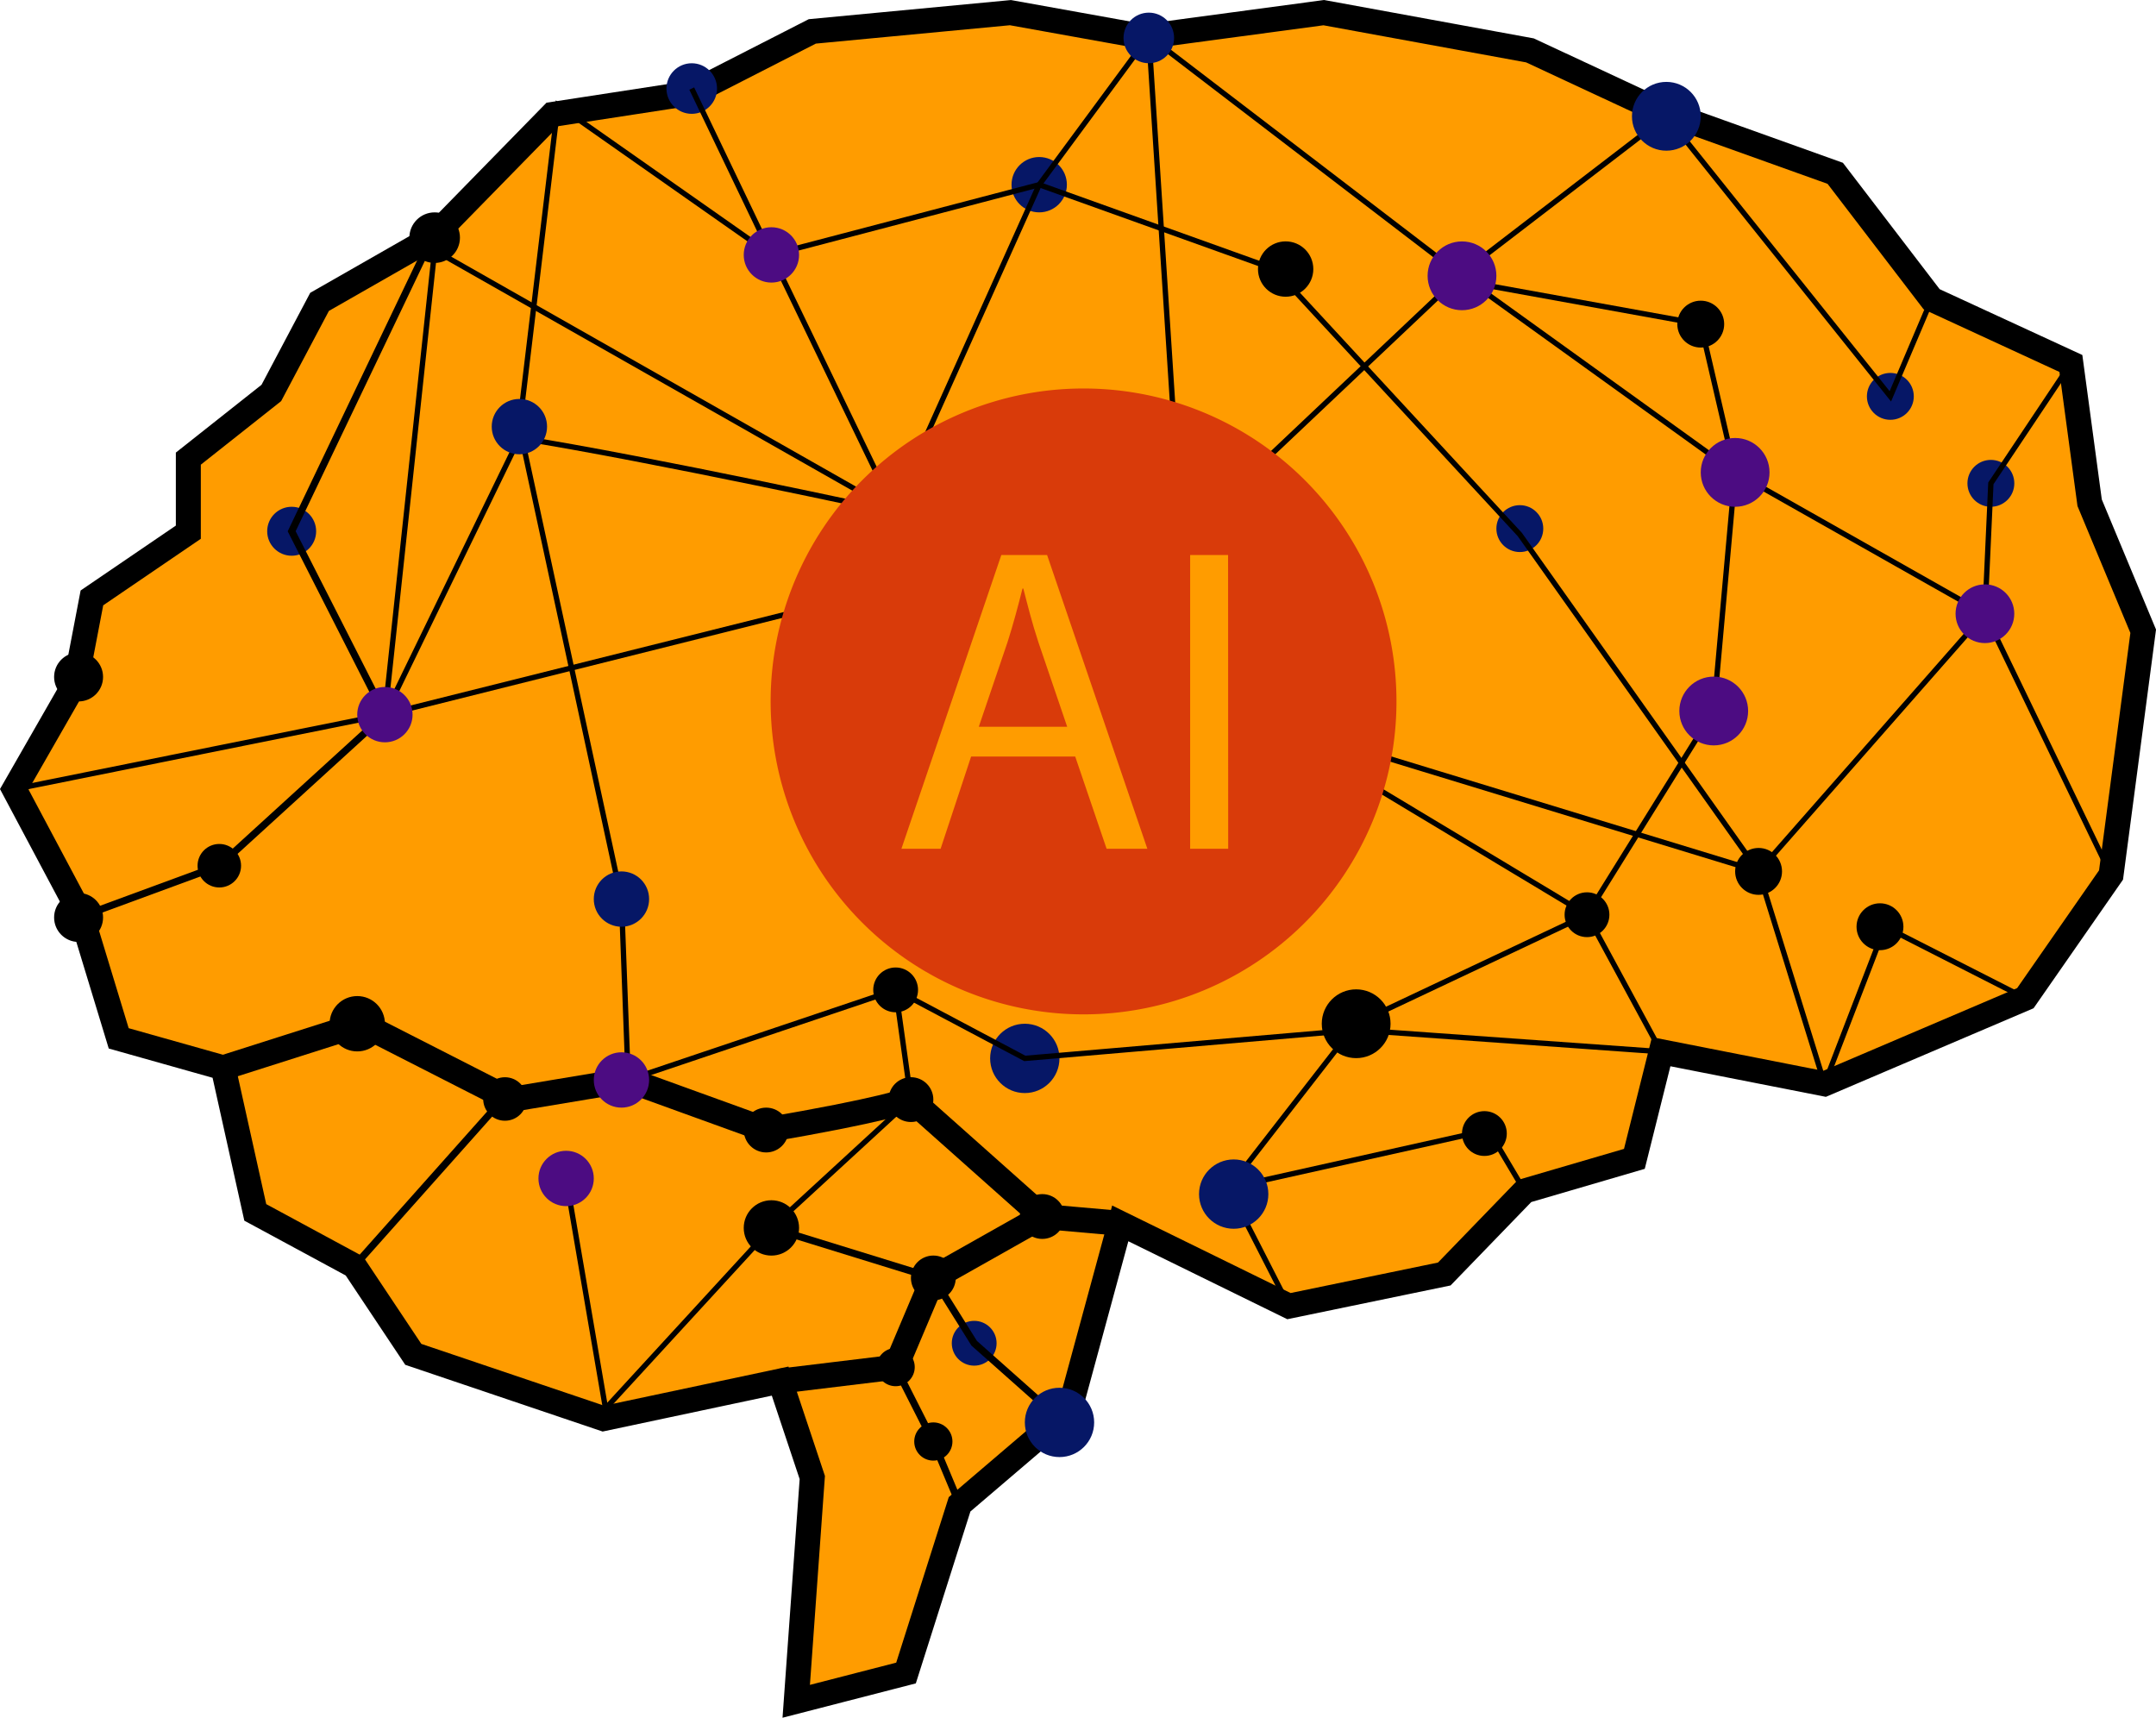 <svg id="Layer_1" data-name="Layer 1" xmlns="http://www.w3.org/2000/svg" viewBox="0 0 561.05 446.98"><defs><style>.cls-1{fill:#ff9c00;}.cls-1,.cls-3,.cls-4,.cls-5{stroke:#000;stroke-miterlimit:10;}.cls-1,.cls-3{stroke-width:6.5px;}.cls-2{fill:#061766;}.cls-3,.cls-4,.cls-5{fill:none;}.cls-4{stroke-width:1.39px;}.cls-5{stroke-width:1.86px;}.cls-6{fill:#4c0c82;}.cls-7{fill:#d93b0a;}</style></defs><title>Artificial</title><polygon class="cls-1" points="112.42 61.83 83.16 78.55 70.61 102.25 49.01 119.34 49.01 138.48 23.92 155.58 19.74 177.42 3.71 205.38 21.14 238.13 30.89 270.19 58.07 277.85 66.43 315.48 92.22 329.42 107.55 352.42 157.02 369.14 203.01 359.38 211.38 384.47 207.2 442.7 235.77 435.34 249.71 391.44 278.28 367.05 291.52 318.34 335.42 339.87 375.84 331.51 396.74 309.91 425.31 301.55 432.28 273.67 474.79 282.03 527.05 259.74 549.35 227.68 557.72 164.26 543.78 130.82 538.9 94.58 502.66 77.86 477.58 45.1 430.89 28.38 398.13 13.11 344.48 3.29 297.79 9.56 262.94 3.29 211.38 8.17 180.02 24.2 143.78 29.77 112.42 61.83"/><circle class="cls-2" cx="75.9" cy="138.24" r="6.37"/><circle cx="20.45" cy="176.15" r="6.37"/><circle cx="20.45" cy="238.74" r="6.37"/><circle cx="92.97" cy="266.39" r="7.2"/><circle cx="131.4" cy="285.97" r="5.66"/><circle cx="57.07" cy="225.27" r="5.66"/><circle class="cls-2" cx="270.43" cy="48.06" r="7.2"/><circle cx="334.56" cy="70.01" r="7.2"/><circle class="cls-2" cx="180.01" cy="23.04" r="6.58"/><circle cx="113.11" cy="61.84" r="6.58"/><circle cx="352.91" cy="266.39" r="8.95"/><circle cx="412.98" cy="238.02" r="5.83"/><circle cx="386.28" cy="294.96" r="5.83"/><circle class="cls-2" cx="253.51" cy="349.53" r="5.83"/><circle cx="233.07" cy="257.58" r="5.83"/><circle cx="237.05" cy="286.13" r="5.83"/><circle cx="199.38" cy="294.05" r="5.83"/><circle cx="271.23" cy="316.55" r="5.83"/><circle cx="242.88" cy="332.54" r="5.83"/><circle cx="233.07" cy="355.74" r="4.97"/><circle cx="242.88" cy="375.1" r="4.97"/><circle class="cls-2" cx="395.5" cy="137.55" r="6.1"/><circle cx="442.58" cy="84.34" r="6.1"/><circle class="cls-2" cx="491.92" cy="103.14" r="6.1"/><circle class="cls-2" cx="518.08" cy="125.77" r="6.1"/><circle cx="457.63" cy="226.75" r="6.1"/><circle cx="489.22" cy="241.15" r="6.1"/><circle cx="200.74" cy="319.52" r="7.2"/><circle class="cls-2" cx="266.68" cy="275.41" r="9.02"/><path class="cls-3" d="M75.35,288.9l36-11.46,38.72,19.74,30.66-5.11,35.91,13c29.75-5,37.68-7.91,37.68-7.91l34.18,30.42,20.28,1.79" transform="translate(-17.29 -11.05)"/><polyline class="cls-3" points="271.23 316.55 242.88 332.54 233.07 355.74 203.01 359.38"/><path class="cls-4" d="M130.4,76.19,117.45,197l35-72c33.88,5.38,97.9,19.32,97.9,19.32Z" transform="translate(-17.29 -11.05)"/><polygon class="cls-4" points="238.9 118.2 270.43 48.06 298.95 9.41 380.45 71.77 451.53 122.92 516.53 159.7 549.35 227.68 527.05 259.74 490.54 241.15 474.79 282.03 457.63 226.75 352.92 194.77 350.54 200.49 412.98 238.03 432.28 273.67 352.92 268.01 266.68 275.41 233.07 257.58 163.47 281.02 161.72 233.95 135.16 111.01 145.19 27.35 200.74 66.33 233.07 133.28 238.9 118.2"/><polyline class="cls-4" points="327.36 121.51 381.82 70.01 433.63 30.26 491.92 103.14 502.66 77.86 538.9 94.58 518.08 125.77 516.53 159.7 457.63 226.75 395.5 139.09 331.65 70.01 270.43 48.06 200.74 66.33 180.01 23.04"/><polyline class="cls-4" points="3.71 205.38 100.16 185.96 220.76 155.77 253.51 113.97 305.53 111.01 298.95 9.41"/><polyline class="cls-4" points="147.32 306.65 157.58 366.51 200.74 319.52 237.05 286.13 233.07 257.58"/><polyline class="cls-4" points="335.42 339.87 319.72 309.13 387.32 294.05 396.74 309.91"/><polyline class="cls-4" points="319.72 309.13 352.92 266.39 412.98 238.03 445.96 185.01 451.53 122.92 442.58 84.34 378.87 72.81"/><polyline class="cls-5" points="200.74 319.52 242.88 332.54 253.51 349.53 275.71 369.24"/><polyline class="cls-5" points="249.71 391.44 242.88 375.1 233.07 355.74"/><line class="cls-5" x1="92.22" y1="329.42" x2="131.4" y2="285.42"/><polyline class="cls-5" points="112.42 61.83 75.9 138.24 100.16 185.96 57.06 225.27 20.45 238.74"/><circle class="cls-2" cx="135.16" cy="111.01" r="7.2"/><circle class="cls-2" cx="161.72" cy="233.95" r="7.2"/><circle class="cls-2" cx="433.63" cy="30.26" r="8.95"/><circle class="cls-2" cx="298.95" cy="9.87" r="6.58"/><circle class="cls-2" cx="321.04" cy="310.72" r="9.02"/><circle class="cls-2" cx="275.71" cy="370.13" r="9.02"/><circle class="cls-6" cx="100.16" cy="185.96" r="7.2"/><circle class="cls-6" cx="147.32" cy="306.65" r="7.2"/><circle class="cls-6" cx="200.74" cy="66.33" r="7.2"/><circle class="cls-6" cx="380.45" cy="71.77" r="8.95"/><circle class="cls-6" cx="451.53" cy="122.92" r="8.95"/><circle class="cls-6" cx="445.96" cy="185.01" r="8.95"/><circle class="cls-6" cx="516.53" cy="159.7" r="7.64"/><circle class="cls-6" cx="161.72" cy="281.02" r="7.2"/><path class="cls-7" d="M283.59,164.2h-.22c-1.14,4.54-2.38,9.19-3.86,13.84L272,200.16h23l-7.49-22C285.86,173.16,284.73,168.62,283.59,164.2Z" transform="translate(-17.29 -11.05)"/><path class="cls-7" d="M299.26,112.14a81.43,81.43,0,1,0,81.43,81.43A81.42,81.42,0,0,0,299.26,112.14Zm6,119.77-8.17-24H270l-7.94,24h-10.2l26-76.44h11.91l26.09,76.44Zm31.64,0H327V155.47h9.87Z" transform="translate(-17.29 -11.05)"/></svg>